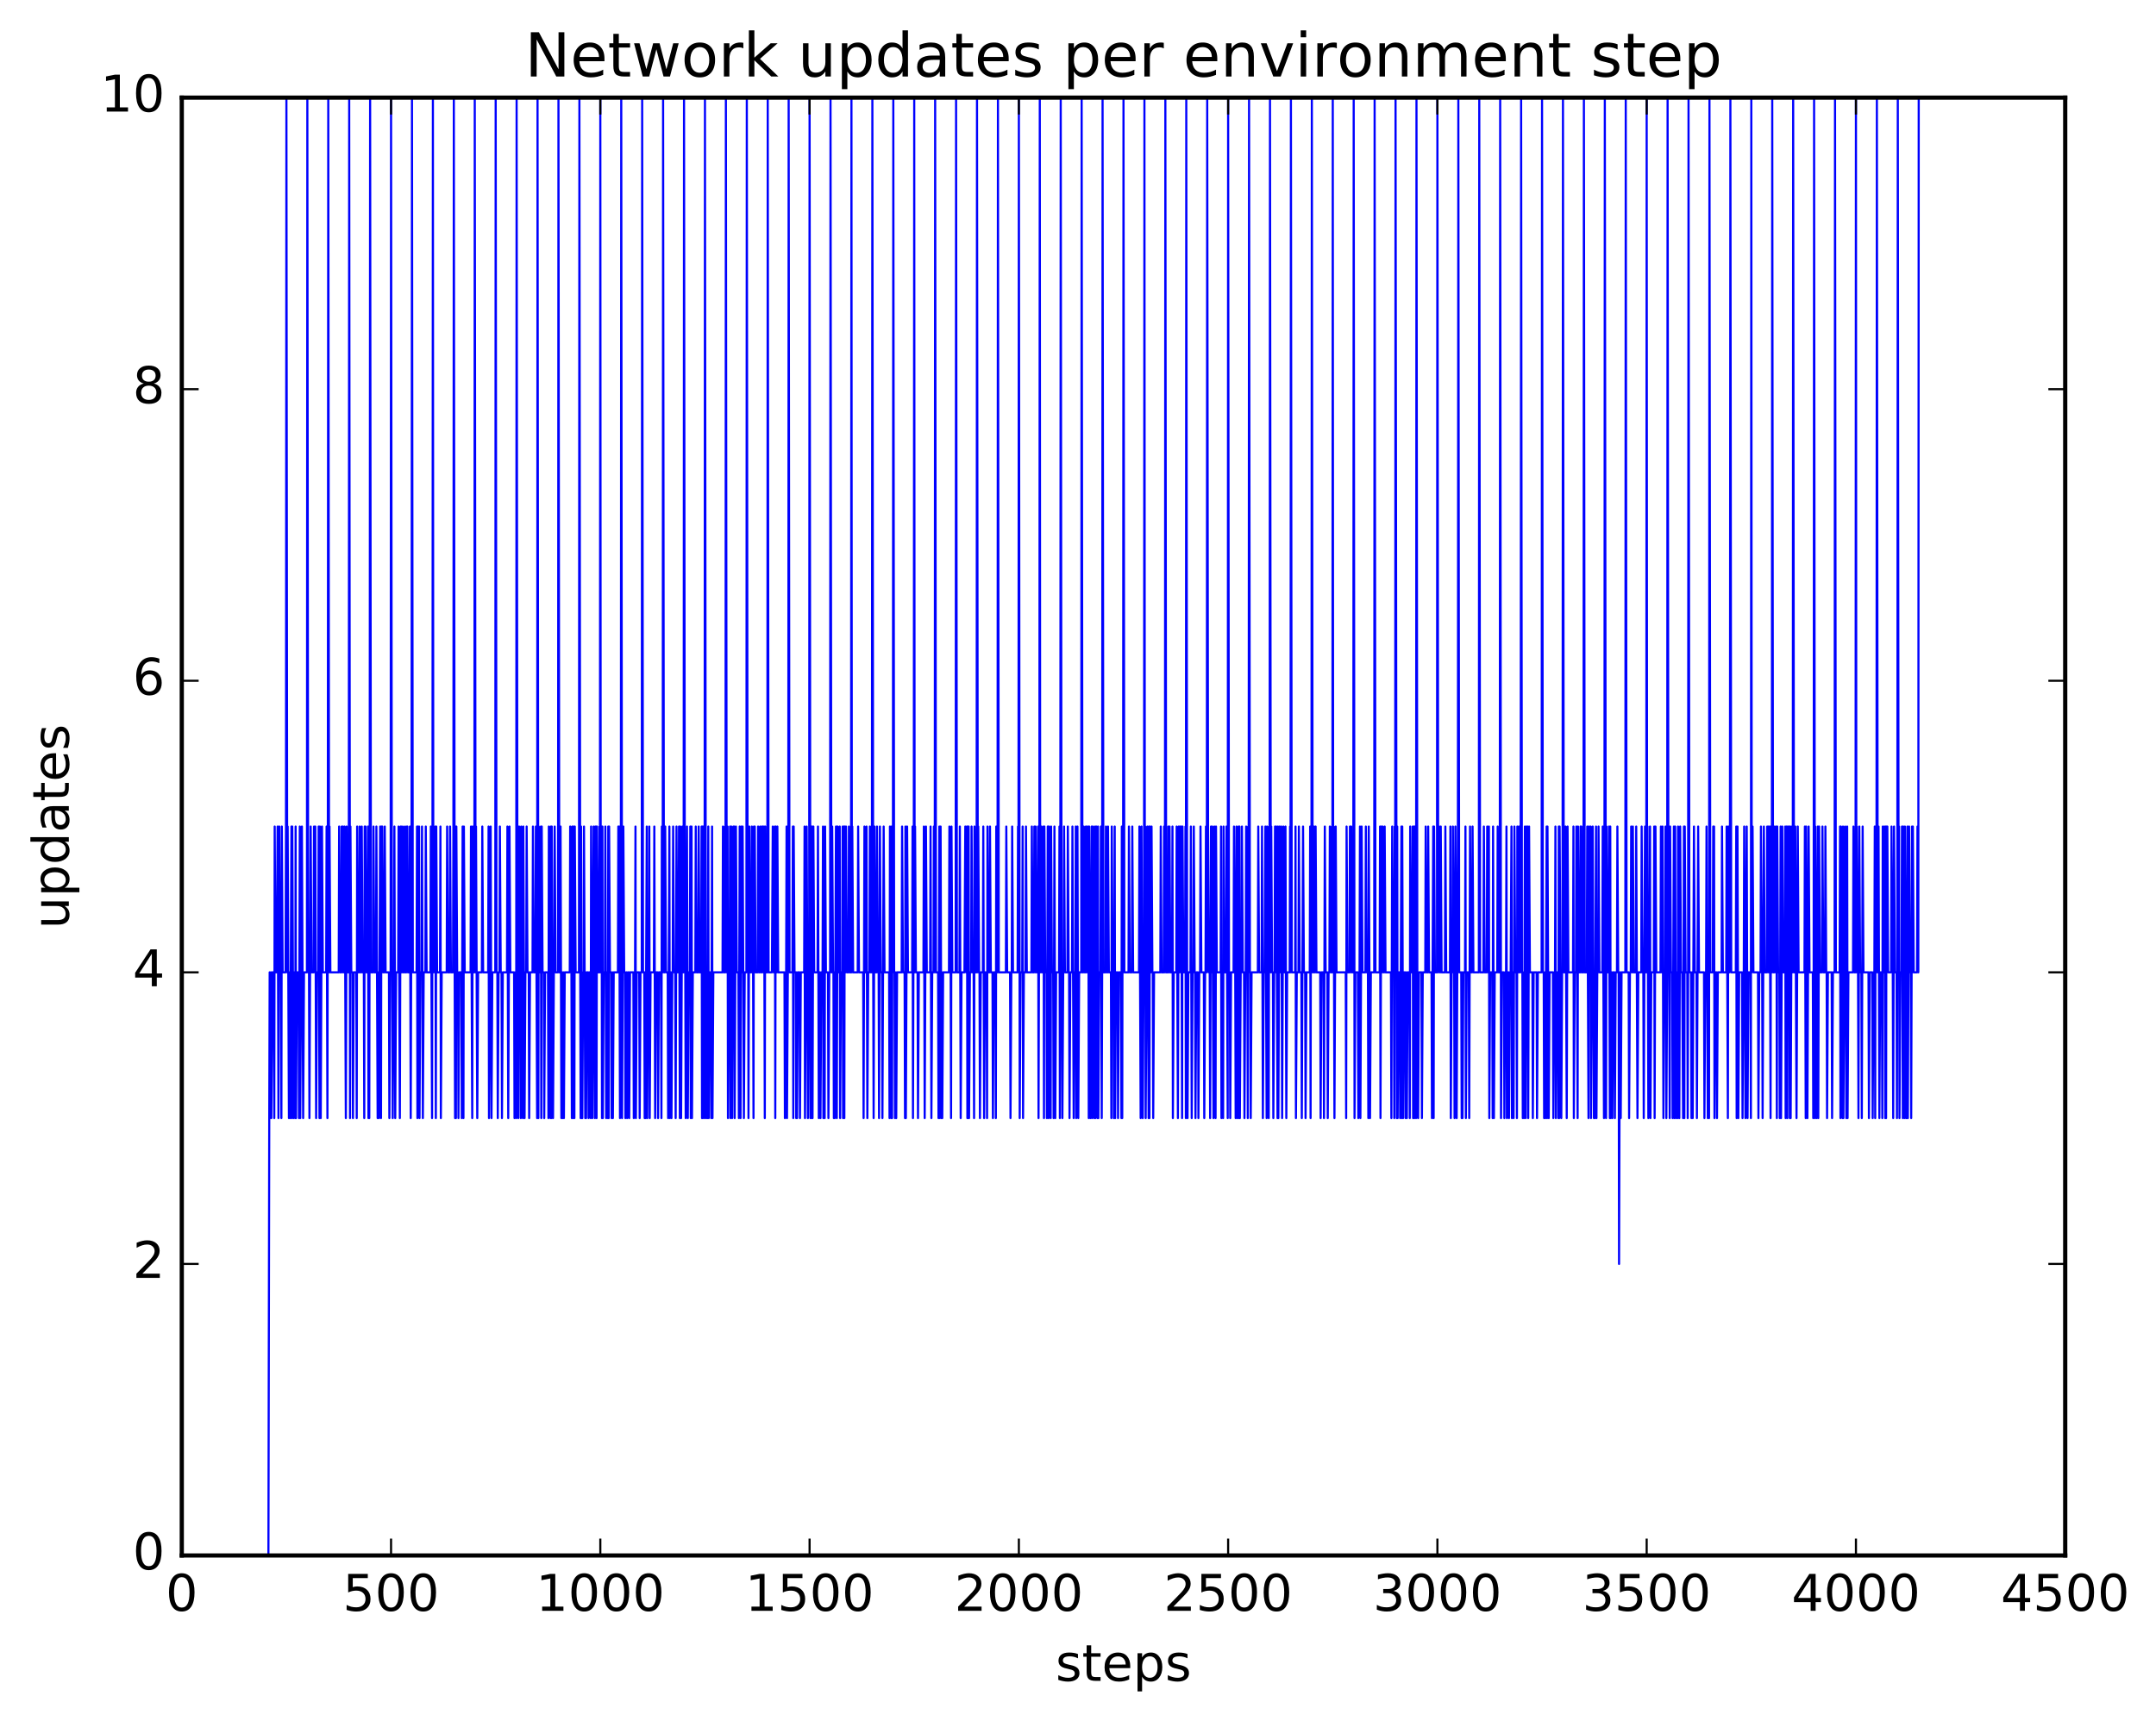 <?xml version="1.0" encoding="utf-8" standalone="no"?>
<!DOCTYPE svg PUBLIC "-//W3C//DTD SVG 1.1//EN"
  "http://www.w3.org/Graphics/SVG/1.1/DTD/svg11.dtd">
<!-- Created with matplotlib (http://matplotlib.org/) -->
<svg height="408pt" version="1.1" viewBox="0 0 511 408" width="511pt" xmlns="http://www.w3.org/2000/svg" xmlns:xlink="http://www.w3.org/1999/xlink">
 <defs>
  <style type="text/css">
*{stroke-linecap:butt;stroke-linejoin:round;stroke-miterlimit:100000;}
  </style>
 </defs>
 <g id="figure_1">
  <g id="patch_1">
   <path d="M 0 408.169 
L 511.954 408.169 
L 511.954 0 
L 0 0 
z
" style="fill:#ffffff;"/>
  </g>
  <g id="axes_1">
   <g id="patch_2">
    <path d="M 43.084 368.742 
L 489.484 368.742 
L 489.484 23.142 
L 43.084 23.142 
z
" style="fill:#ffffff;"/>
   </g>
   <g id="line2d_1">
    <path clip-path="url(#p9d92189556)" d="M 43.183 368.742 
L 63.618 368.742 
L 63.817 265.062 
L 63.916 230.502 
L 64.015 265.062 
L 64.213 230.502 
L 64.313 265.062 
L 64.511 230.502 
L 64.809 230.502 
L 65.007 265.062 
L 65.106 195.942 
L 65.305 230.502 
L 65.602 230.502 
L 65.801 195.942 
L 65.999 265.062 
L 66.197 195.942 
L 66.396 230.502 
L 66.594 230.502 
L 66.693 265.062 
L 66.793 195.942 
L 66.991 230.502 
L 67.685 230.502 
L 67.785 195.942 
L 67.884 23.142 
L 68.082 230.502 
L 68.181 195.942 
L 68.479 265.062 
L 68.677 230.502 
L 68.777 265.062 
L 69.074 195.942 
L 69.173 265.062 
L 69.273 195.942 
L 69.57 265.062 
L 69.769 230.502 
L 69.868 230.502 
L 69.967 265.062 
L 70.066 195.942 
L 70.165 265.062 
L 70.364 230.502 
L 70.761 230.502 
L 70.86 265.062 
L 71.058 195.942 
L 71.157 265.062 
L 71.356 230.502 
L 71.455 230.502 
L 71.554 195.942 
L 71.852 265.062 
L 72.05 230.502 
L 72.745 230.502 
L 72.844 23.142 
L 73.042 230.502 
L 73.241 230.502 
L 73.34 265.062 
L 73.637 195.942 
L 73.836 230.502 
L 74.332 230.502 
L 74.431 195.942 
L 74.629 230.502 
L 74.729 195.942 
L 74.927 265.062 
L 75.125 230.502 
L 75.423 230.502 
L 75.522 195.942 
L 75.721 265.062 
L 75.82 195.942 
L 76.018 265.062 
L 76.316 195.942 
L 76.514 230.502 
L 77.308 230.502 
L 77.407 195.942 
L 77.605 265.062 
L 77.705 195.942 
L 77.804 23.142 
L 78.002 230.502 
L 78.101 195.942 
L 78.3 230.502 
L 80.284 230.502 
L 80.383 195.942 
L 80.581 230.502 
L 80.879 230.502 
L 80.978 195.942 
L 81.177 230.502 
L 81.276 195.942 
L 81.474 230.502 
L 81.573 230.502 
L 81.673 195.942 
L 81.97 265.062 
L 82.169 195.942 
L 82.367 230.502 
L 82.665 230.502 
L 82.764 23.142 
L 82.962 265.062 
L 83.061 195.942 
L 83.26 230.502 
L 83.557 230.502 
L 83.657 265.062 
L 83.855 230.502 
L 84.45 230.502 
L 84.549 265.062 
L 84.649 195.942 
L 84.847 230.502 
L 85.145 230.502 
L 85.244 195.942 
L 85.442 230.502 
L 85.641 230.502 
L 85.74 195.942 
L 85.938 230.502 
L 86.236 230.502 
L 86.335 265.062 
L 86.434 195.942 
L 86.533 230.502 
L 86.633 195.942 
L 86.831 230.502 
L 87.129 230.502 
L 87.228 195.942 
L 87.327 265.062 
L 87.426 195.942 
L 87.525 265.062 
L 87.625 195.942 
L 87.724 23.142 
L 87.922 230.502 
L 88.418 230.502 
L 88.517 195.942 
L 88.716 230.502 
L 89.113 230.502 
L 89.212 195.942 
L 89.509 265.062 
L 89.708 230.502 
L 89.807 265.062 
L 90.105 195.942 
L 90.303 265.062 
L 90.402 195.942 
L 90.501 230.502 
L 90.601 195.942 
L 90.799 230.502 
L 91.097 230.502 
L 91.196 195.942 
L 91.394 230.502 
L 92.188 230.502 
L 92.287 265.062 
L 92.485 230.502 
L 92.585 230.502 
L 92.684 23.142 
L 92.882 230.502 
L 92.981 230.502 
L 93.081 265.062 
L 93.279 230.502 
L 93.378 230.502 
L 93.477 195.942 
L 93.676 265.062 
L 93.874 230.502 
L 94.37 230.502 
L 94.469 195.942 
L 94.767 265.062 
L 94.965 195.942 
L 95.164 230.502 
L 95.263 195.942 
L 95.461 230.502 
L 95.66 230.502 
L 95.759 195.942 
L 95.957 230.502 
L 96.156 230.502 
L 96.255 195.942 
L 96.453 230.502 
L 96.553 195.942 
L 96.751 230.502 
L 97.049 230.502 
L 97.148 195.942 
L 97.346 265.062 
L 97.545 195.942 
L 97.644 23.142 
L 97.842 230.502 
L 98.735 230.502 
L 98.834 195.942 
L 98.933 265.062 
L 99.033 195.942 
L 99.231 230.502 
L 99.33 195.942 
L 99.429 265.062 
L 99.628 230.502 
L 99.925 230.502 
L 100.025 195.942 
L 100.223 265.062 
L 100.421 230.502 
L 100.818 230.502 
L 100.917 195.942 
L 101.116 230.502 
L 102.009 230.502 
L 102.108 195.942 
L 102.405 265.062 
L 102.505 195.942 
L 102.604 23.142 
L 102.703 230.502 
L 102.802 195.942 
L 103.001 230.502 
L 103.1 230.502 
L 103.199 195.942 
L 103.298 265.062 
L 103.397 195.942 
L 103.596 230.502 
L 104.29 230.502 
L 104.389 195.942 
L 104.489 265.062 
L 104.687 230.502 
L 105.877 230.502 
L 105.977 195.942 
L 106.175 230.502 
L 106.572 230.502 
L 106.671 195.942 
L 106.869 230.502 
L 107.365 230.502 
L 107.465 195.942 
L 107.564 23.142 
L 107.762 230.502 
L 107.861 265.062 
L 107.961 195.942 
L 108.06 265.062 
L 108.159 195.942 
L 108.357 230.502 
L 108.556 230.502 
L 108.655 265.062 
L 108.853 230.502 
L 109.349 230.502 
L 109.449 265.062 
L 109.647 195.942 
L 109.845 265.062 
L 109.945 195.942 
L 110.143 230.502 
L 111.532 230.502 
L 111.631 195.942 
L 111.929 265.062 
L 112.028 195.942 
L 112.226 230.502 
L 112.425 230.502 
L 112.524 23.142 
L 112.722 230.502 
L 112.821 195.942 
L 113.119 265.062 
L 113.317 230.502 
L 114.21 230.502 
L 114.309 195.942 
L 114.508 230.502 
L 115.698 230.502 
L 115.797 195.942 
L 115.897 265.062 
L 116.095 230.502 
L 116.194 230.502 
L 116.293 195.942 
L 116.492 265.062 
L 116.69 230.502 
L 117.385 230.502 
L 117.484 23.142 
L 117.682 230.502 
L 117.881 230.502 
L 117.98 265.062 
L 118.178 230.502 
L 118.377 230.502 
L 118.476 195.942 
L 118.674 230.502 
L 118.873 230.502 
L 118.972 265.062 
L 119.17 230.502 
L 120.162 230.502 
L 120.261 195.942 
L 120.46 265.062 
L 120.757 195.942 
L 120.956 230.502 
L 121.849 230.502 
L 121.948 265.062 
L 122.146 230.502 
L 122.245 230.502 
L 122.345 265.062 
L 122.444 23.142 
L 122.642 230.502 
L 122.741 195.942 
L 122.841 265.062 
L 123.039 195.942 
L 123.237 230.502 
L 123.337 230.502 
L 123.436 265.062 
L 123.535 195.942 
L 123.733 230.502 
L 123.833 230.502 
L 123.932 265.062 
L 124.031 195.942 
L 124.329 265.062 
L 124.527 230.502 
L 124.725 230.502 
L 124.825 195.942 
L 125.023 230.502 
L 125.321 230.502 
L 125.42 265.062 
L 125.618 230.502 
L 126.213 230.502 
L 126.313 195.942 
L 126.511 230.502 
L 126.908 230.502 
L 127.007 195.942 
L 127.305 265.062 
L 127.404 23.142 
L 127.602 265.062 
L 127.701 195.942 
L 127.9 230.502 
L 128.098 230.502 
L 128.197 195.942 
L 128.297 265.062 
L 128.396 195.942 
L 128.594 230.502 
L 128.892 230.502 
L 128.991 265.062 
L 129.189 230.502 
L 129.884 230.502 
L 129.983 265.062 
L 130.082 195.942 
L 130.281 230.502 
L 130.38 230.502 
L 130.479 265.062 
L 130.578 195.942 
L 130.677 265.062 
L 130.777 195.942 
L 131.074 265.062 
L 131.273 230.502 
L 131.372 230.502 
L 131.471 195.942 
L 131.669 230.502 
L 132.265 230.502 
L 132.364 23.142 
L 132.562 230.502 
L 132.761 230.502 
L 132.86 195.942 
L 133.058 265.062 
L 133.257 230.502 
L 133.356 265.062 
L 133.554 230.502 
L 133.653 265.062 
L 133.852 230.502 
L 135.042 230.502 
L 135.141 195.942 
L 135.34 230.502 
L 135.439 230.502 
L 135.538 265.062 
L 135.637 195.942 
L 135.836 265.062 
L 135.935 195.942 
L 136.133 265.062 
L 136.233 195.942 
L 136.431 230.502 
L 137.225 230.502 
L 137.324 23.142 
L 137.522 230.502 
L 137.621 265.062 
L 137.721 195.942 
L 137.82 265.062 
L 137.919 230.502 
L 138.018 265.062 
L 138.217 230.502 
L 138.316 230.502 
L 138.415 195.942 
L 138.713 265.062 
L 138.812 230.502 
L 138.911 265.062 
L 139.109 230.502 
L 139.407 230.502 
L 139.506 265.062 
L 139.705 230.502 
L 139.903 230.502 
L 140.002 265.062 
L 140.101 195.942 
L 140.399 265.062 
L 140.697 195.942 
L 140.994 265.062 
L 141.093 195.942 
L 141.193 230.502 
L 141.292 195.942 
L 141.391 265.062 
L 141.49 195.942 
L 141.689 230.502 
L 141.986 230.502 
L 142.085 195.942 
L 142.185 230.502 
L 142.284 23.142 
L 142.383 230.502 
L 142.581 195.942 
L 142.681 265.062 
L 142.78 195.942 
L 142.879 265.062 
L 143.077 230.502 
L 143.375 230.502 
L 143.474 195.942 
L 143.673 265.062 
L 143.871 230.502 
L 143.97 230.502 
L 144.069 265.062 
L 144.169 195.942 
L 144.268 265.062 
L 144.367 195.942 
L 144.565 230.502 
L 144.863 230.502 
L 144.962 265.062 
L 145.161 230.502 
L 145.26 265.062 
L 145.458 230.502 
L 146.45 230.502 
L 146.549 195.942 
L 146.649 230.502 
L 146.748 195.942 
L 146.946 265.062 
L 147.145 230.502 
L 147.244 23.142 
L 147.442 265.062 
L 147.74 195.942 
L 147.938 230.502 
L 148.137 230.502 
L 148.236 265.062 
L 148.434 230.502 
L 148.533 230.502 
L 148.633 265.062 
L 148.831 230.502 
L 149.029 230.502 
L 149.129 265.062 
L 149.327 230.502 
L 150.121 230.502 
L 150.22 265.062 
L 150.418 230.502 
L 150.517 230.502 
L 150.617 195.942 
L 150.716 265.062 
L 150.914 230.502 
L 151.509 230.502 
L 151.609 265.062 
L 151.807 230.502 
L 152.105 230.502 
L 152.204 23.142 
L 152.402 230.502 
L 152.7 230.502 
L 152.799 265.062 
L 152.898 230.502 
L 152.997 265.062 
L 153.295 195.942 
L 153.394 265.062 
L 153.593 230.502 
L 153.791 230.502 
L 153.89 195.942 
L 153.989 265.062 
L 154.188 230.502 
L 154.981 230.502 
L 155.081 195.942 
L 155.279 265.062 
L 155.477 230.502 
L 155.874 230.502 
L 155.973 265.062 
L 156.172 230.502 
L 156.668 230.502 
L 156.767 265.062 
L 156.866 195.942 
L 157.065 230.502 
L 157.164 23.142 
L 157.362 230.502 
L 157.561 230.502 
L 157.66 195.942 
L 157.858 230.502 
L 158.255 230.502 
L 158.354 265.062 
L 158.652 195.942 
L 158.751 265.062 
L 158.949 230.502 
L 159.049 230.502 
L 159.148 265.062 
L 159.346 230.502 
L 159.445 230.502 
L 159.545 195.942 
L 159.743 230.502 
L 160.041 230.502 
L 160.14 265.062 
L 160.338 195.942 
L 160.537 230.502 
L 160.834 230.502 
L 160.933 195.942 
L 161.132 265.062 
L 161.231 195.942 
L 161.429 265.062 
L 161.727 195.942 
L 161.925 230.502 
L 162.025 230.502 
L 162.124 23.142 
L 162.322 230.502 
L 162.421 230.502 
L 162.521 265.062 
L 162.818 195.942 
L 163.017 265.062 
L 163.215 230.502 
L 163.513 230.502 
L 163.612 195.942 
L 163.711 265.062 
L 163.909 195.942 
L 164.009 265.062 
L 164.207 230.502 
L 164.802 230.502 
L 164.901 195.942 
L 165.1 230.502 
L 165.497 230.502 
L 165.596 195.942 
L 165.794 230.502 
L 166.191 230.502 
L 166.29 195.942 
L 166.389 265.062 
L 166.489 195.942 
L 166.588 265.062 
L 166.687 195.942 
L 166.985 265.062 
L 167.084 23.142 
L 167.282 230.502 
L 167.381 265.062 
L 167.58 230.502 
L 167.679 265.062 
L 167.877 195.942 
L 167.977 265.062 
L 168.175 230.502 
L 168.473 230.502 
L 168.572 265.062 
L 168.77 195.942 
L 168.869 265.062 
L 169.068 230.502 
L 171.25 230.502 
L 171.349 195.942 
L 171.548 230.502 
L 171.746 230.502 
L 171.845 195.942 
L 171.945 230.502 
L 172.044 23.142 
L 172.242 230.502 
L 172.341 230.502 
L 172.441 195.942 
L 172.54 265.062 
L 172.738 230.502 
L 172.937 230.502 
L 173.036 195.942 
L 173.135 265.062 
L 173.333 195.942 
L 173.532 265.062 
L 173.829 195.942 
L 173.929 230.502 
L 174.028 195.942 
L 174.127 265.062 
L 174.425 195.942 
L 174.623 230.502 
L 175.02 230.502 
L 175.119 265.062 
L 175.317 195.942 
L 175.516 265.062 
L 175.714 195.942 
L 175.913 230.502 
L 176.012 195.942 
L 176.309 265.062 
L 176.508 230.502 
L 176.905 230.502 
L 177.004 23.142 
L 177.202 230.502 
L 177.301 195.942 
L 177.401 265.062 
L 177.599 195.942 
L 177.797 230.502 
L 178.095 230.502 
L 178.194 195.942 
L 178.393 230.502 
L 178.492 230.502 
L 178.591 265.062 
L 178.69 195.942 
L 178.789 230.502 
L 178.889 195.942 
L 179.087 230.502 
L 179.583 230.502 
L 179.682 195.942 
L 179.881 230.502 
L 180.079 230.502 
L 180.178 195.942 
L 180.377 230.502 
L 180.476 230.502 
L 180.575 195.942 
L 180.674 230.502 
L 180.773 195.942 
L 180.972 230.502 
L 181.071 195.942 
L 181.269 265.062 
L 181.369 195.942 
L 181.567 230.502 
L 181.865 230.502 
L 181.964 23.142 
L 182.162 230.502 
L 182.956 230.502 
L 183.154 195.942 
L 183.353 230.502 
L 183.551 230.502 
L 183.65 195.942 
L 183.749 265.062 
L 183.849 195.942 
L 184.047 230.502 
L 184.146 230.502 
L 184.245 195.942 
L 184.444 230.502 
L 185.932 230.502 
L 186.031 265.062 
L 186.229 230.502 
L 186.329 230.502 
L 186.428 195.942 
L 186.527 265.062 
L 186.725 230.502 
L 186.825 230.502 
L 186.924 23.142 
L 187.122 230.502 
L 187.817 230.502 
L 187.916 195.942 
L 188.015 265.062 
L 188.114 195.942 
L 188.313 230.502 
L 188.61 230.502 
L 188.709 265.062 
L 188.809 230.502 
L 188.908 265.062 
L 189.106 230.502 
L 189.503 230.502 
L 189.602 265.062 
L 189.801 230.502 
L 190.594 230.502 
L 190.693 195.942 
L 190.793 265.062 
L 190.991 230.502 
L 191.09 230.502 
L 191.189 195.942 
L 191.487 265.062 
L 191.685 230.502 
L 191.785 230.502 
L 191.884 23.142 
L 192.082 265.062 
L 192.281 195.942 
L 192.38 265.062 
L 192.479 195.942 
L 192.578 265.062 
L 192.777 195.942 
L 192.975 230.502 
L 193.769 230.502 
L 193.868 195.942 
L 194.066 265.062 
L 194.265 230.502 
L 194.364 230.502 
L 194.463 265.062 
L 194.661 230.502 
L 194.959 230.502 
L 195.058 195.942 
L 195.157 265.062 
L 195.356 230.502 
L 195.455 265.062 
L 195.554 195.942 
L 195.753 230.502 
L 196.249 230.502 
L 196.348 265.062 
L 196.546 230.502 
L 196.745 230.502 
L 196.844 23.142 
L 197.042 230.502 
L 197.141 230.502 
L 197.241 195.942 
L 197.439 230.502 
L 197.538 230.502 
L 197.637 265.062 
L 197.737 230.502 
L 197.836 265.062 
L 198.133 195.942 
L 198.233 195.942 
L 198.332 265.062 
L 198.53 195.942 
L 198.729 230.502 
L 198.927 230.502 
L 199.026 195.942 
L 199.125 265.062 
L 199.324 230.502 
L 199.621 230.502 
L 199.721 195.942 
L 199.82 265.062 
L 200.018 195.942 
L 200.117 265.062 
L 200.217 195.942 
L 200.415 230.502 
L 200.514 195.942 
L 200.713 230.502 
L 201.109 230.502 
L 201.209 195.942 
L 201.407 230.502 
L 201.705 230.502 
L 201.804 23.142 
L 201.903 230.502 
L 202.002 195.942 
L 202.201 230.502 
L 203.292 230.502 
L 203.391 195.942 
L 203.589 230.502 
L 204.581 230.502 
L 204.681 265.062 
L 204.879 195.942 
L 205.077 230.502 
L 205.276 230.502 
L 205.375 195.942 
L 205.573 265.062 
L 205.772 230.502 
L 206.069 230.502 
L 206.169 195.942 
L 206.367 230.502 
L 206.565 230.502 
L 206.665 195.942 
L 206.764 23.142 
L 206.962 230.502 
L 207.061 265.062 
L 207.26 195.942 
L 207.458 230.502 
L 207.756 230.502 
L 207.855 195.942 
L 208.053 230.502 
L 208.252 230.502 
L 208.351 265.062 
L 208.549 195.942 
L 208.748 230.502 
L 209.045 230.502 
L 209.145 265.062 
L 209.442 195.942 
L 209.641 230.502 
L 210.732 230.502 
L 210.831 265.062 
L 210.93 195.942 
L 211.228 265.062 
L 211.327 195.942 
L 211.426 265.062 
L 211.525 195.942 
L 211.625 230.502 
L 211.724 23.142 
L 211.922 230.502 
L 212.021 230.502 
L 212.121 265.062 
L 212.319 230.502 
L 212.418 265.062 
L 212.617 230.502 
L 213.708 230.502 
L 213.807 195.942 
L 214.005 230.502 
L 214.402 230.502 
L 214.501 265.062 
L 214.601 195.942 
L 214.7 265.062 
L 214.997 195.942 
L 215.196 230.502 
L 216.188 230.502 
L 216.287 195.942 
L 216.386 265.062 
L 216.585 195.942 
L 216.684 23.142 
L 216.783 230.502 
L 216.882 195.942 
L 217.081 230.502 
L 217.477 230.502 
L 217.577 265.062 
L 217.775 230.502 
L 218.866 230.502 
L 218.965 195.942 
L 219.164 265.062 
L 219.461 195.942 
L 219.66 230.502 
L 220.453 230.502 
L 220.553 195.942 
L 220.751 265.062 
L 220.949 230.502 
L 221.247 230.502 
L 221.346 195.942 
L 221.545 230.502 
L 221.644 23.142 
L 221.842 230.502 
L 222.338 230.502 
L 222.437 265.062 
L 222.636 195.942 
L 222.735 265.062 
L 222.933 195.942 
L 223.132 265.062 
L 223.231 230.502 
L 223.33 265.062 
L 223.529 230.502 
L 224.917 230.502 
L 225.017 195.942 
L 225.215 230.502 
L 225.314 230.502 
L 225.413 265.062 
L 225.513 195.942 
L 225.711 230.502 
L 226.505 230.502 
L 226.604 23.142 
L 226.802 230.502 
L 227.397 230.502 
L 227.497 195.942 
L 227.695 265.062 
L 227.893 230.502 
L 228.588 230.502 
L 228.786 195.942 
L 228.985 230.502 
L 229.084 230.502 
L 229.183 195.942 
L 229.282 265.062 
L 229.381 195.942 
L 229.481 265.062 
L 229.58 195.942 
L 229.679 265.062 
L 229.877 230.502 
L 230.175 230.502 
L 230.274 195.942 
L 230.473 230.502 
L 230.77 230.502 
L 230.869 265.062 
L 230.969 195.942 
L 231.167 230.502 
L 231.465 230.502 
L 231.564 23.142 
L 231.762 230.502 
L 231.861 195.942 
L 232.06 230.502 
L 232.159 230.502 
L 232.258 265.062 
L 232.457 230.502 
L 232.953 230.502 
L 233.052 195.942 
L 233.25 265.062 
L 233.449 230.502 
L 233.845 230.502 
L 233.945 265.062 
L 234.044 195.942 
L 234.242 230.502 
L 234.54 230.502 
L 234.639 195.942 
L 234.837 230.502 
L 235.234 230.502 
L 235.333 265.062 
L 235.532 230.502 
L 235.929 230.502 
L 236.028 265.062 
L 236.127 195.942 
L 236.325 230.502 
L 236.425 230.502 
L 236.524 23.142 
L 236.722 230.502 
L 238.409 230.502 
L 238.508 195.942 
L 238.706 230.502 
L 239.401 230.502 
L 239.5 265.062 
L 239.698 230.502 
L 239.797 230.502 
L 239.897 195.942 
L 240.095 230.502 
L 241.186 230.502 
L 241.285 195.942 
L 241.385 230.502 
L 241.484 23.142 
L 241.682 265.062 
L 241.881 230.502 
L 242.277 230.502 
L 242.377 195.942 
L 242.476 265.062 
L 242.674 230.502 
L 243.071 230.502 
L 243.17 195.942 
L 243.369 230.502 
L 244.46 230.502 
L 244.559 195.942 
L 244.757 230.502 
L 245.055 230.502 
L 245.154 195.942 
L 245.353 230.502 
L 245.452 195.942 
L 245.65 230.502 
L 245.948 230.502 
L 246.047 195.942 
L 246.146 265.062 
L 246.345 195.942 
L 246.444 23.142 
L 246.543 230.502 
L 246.642 195.942 
L 246.741 230.502 
L 246.841 195.942 
L 247.039 230.502 
L 247.237 230.502 
L 247.337 195.942 
L 247.436 265.062 
L 247.535 195.942 
L 247.733 230.502 
L 248.031 230.502 
L 248.13 265.062 
L 248.329 195.942 
L 248.428 195.942 
L 248.527 265.062 
L 248.626 195.942 
L 248.825 230.502 
L 248.924 230.502 
L 249.023 265.062 
L 249.122 195.942 
L 249.321 230.502 
L 249.618 230.502 
L 249.717 265.062 
L 249.916 195.942 
L 250.114 265.062 
L 250.313 230.502 
L 251.007 230.502 
L 251.106 195.942 
L 251.205 265.062 
L 251.305 230.502 
L 251.404 23.142 
L 251.602 230.502 
L 251.701 230.502 
L 251.801 265.062 
L 251.999 230.502 
L 252.098 230.502 
L 252.197 195.942 
L 252.396 230.502 
L 252.991 230.502 
L 253.09 195.942 
L 253.289 230.502 
L 253.388 230.502 
L 253.487 265.062 
L 253.685 230.502 
L 254.082 230.502 
L 254.181 195.942 
L 254.479 265.062 
L 254.677 230.502 
L 254.876 230.502 
L 254.975 195.942 
L 255.074 265.062 
L 255.372 195.942 
L 255.57 265.062 
L 255.769 230.502 
L 256.265 230.502 
L 256.364 23.142 
L 256.562 230.502 
L 256.761 230.502 
L 256.86 195.942 
L 257.058 230.502 
L 257.257 230.502 
L 257.356 195.942 
L 257.455 230.502 
L 257.554 195.942 
L 257.753 230.502 
L 257.852 230.502 
L 257.951 195.942 
L 258.05 265.062 
L 258.149 195.942 
L 258.447 265.062 
L 258.745 195.942 
L 258.844 265.062 
L 259.042 195.942 
L 259.34 265.062 
L 259.538 195.942 
L 259.637 265.062 
L 259.836 195.942 
L 260.133 265.062 
L 260.233 195.942 
L 260.332 265.062 
L 260.53 230.502 
L 260.828 230.502 
L 260.927 195.942 
L 261.125 265.062 
L 261.225 230.502 
L 261.324 23.142 
L 261.522 230.502 
L 262.018 230.502 
L 262.117 195.942 
L 262.316 230.502 
L 262.514 230.502 
L 262.613 195.942 
L 262.812 230.502 
L 263.308 230.502 
L 263.407 265.062 
L 263.506 195.942 
L 263.705 230.502 
L 263.903 230.502 
L 264.002 265.062 
L 264.201 195.942 
L 264.3 265.062 
L 264.498 230.502 
L 264.895 230.502 
L 264.994 265.062 
L 265.193 230.502 
L 265.689 230.502 
L 265.788 265.062 
L 265.887 195.942 
L 265.986 265.062 
L 266.085 195.942 
L 266.185 230.502 
L 266.284 23.142 
L 266.482 230.502 
L 267.474 230.502 
L 267.573 195.942 
L 267.772 230.502 
L 268.268 230.502 
L 268.367 195.942 
L 268.565 230.502 
L 269.954 230.502 
L 270.053 195.942 
L 270.351 265.062 
L 270.549 195.942 
L 270.847 265.062 
L 271.045 230.502 
L 271.145 230.502 
L 271.244 23.142 
L 271.343 230.502 
L 271.442 195.942 
L 271.541 265.062 
L 271.74 230.502 
L 271.839 230.502 
L 271.938 195.942 
L 272.236 265.062 
L 272.335 195.942 
L 272.434 265.062 
L 272.533 195.942 
L 272.732 230.502 
L 272.831 230.502 
L 272.93 195.942 
L 273.129 230.502 
L 273.228 230.502 
L 273.327 265.062 
L 273.525 230.502 
L 275.013 230.502 
L 275.113 195.942 
L 275.311 230.502 
L 275.807 230.502 
L 275.906 195.942 
L 276.105 230.502 
L 276.204 23.142 
L 276.402 230.502 
L 276.799 230.502 
L 276.898 195.942 
L 277.097 230.502 
L 277.196 195.942 
L 277.394 230.502 
L 277.791 230.502 
L 277.89 195.942 
L 277.989 265.062 
L 278.188 230.502 
L 278.783 230.502 
L 278.882 195.942 
L 279.18 265.062 
L 279.378 195.942 
L 279.577 230.502 
L 279.676 195.942 
L 279.874 230.502 
L 279.973 195.942 
L 280.172 265.062 
L 280.271 195.942 
L 280.469 230.502 
L 280.866 230.502 
L 280.965 195.942 
L 281.065 265.062 
L 281.164 23.142 
L 281.362 230.502 
L 281.461 265.062 
L 281.66 230.502 
L 282.156 230.502 
L 282.255 195.942 
L 282.453 265.062 
L 282.652 230.502 
L 282.85 230.502 
L 282.949 195.942 
L 283.148 230.502 
L 283.247 230.502 
L 283.346 265.062 
L 283.545 230.502 
L 283.941 230.502 
L 284.041 265.062 
L 284.239 230.502 
L 284.437 230.502 
L 284.537 195.942 
L 284.735 230.502 
L 285.33 230.502 
L 285.429 265.062 
L 285.628 230.502 
L 285.727 230.502 
L 285.826 195.942 
L 286.025 230.502 
L 286.124 23.142 
L 286.322 195.942 
L 286.521 230.502 
L 286.719 230.502 
L 286.818 265.062 
L 287.017 195.942 
L 287.215 230.502 
L 287.314 195.942 
L 287.612 265.062 
L 287.81 195.942 
L 288.108 265.062 
L 288.207 195.942 
L 288.405 230.502 
L 289.298 230.502 
L 289.397 195.942 
L 289.497 265.062 
L 289.695 230.502 
L 289.794 230.502 
L 289.893 265.062 
L 289.993 195.942 
L 290.191 230.502 
L 290.588 230.502 
L 290.687 195.942 
L 290.985 265.062 
L 291.084 23.142 
L 291.282 230.502 
L 291.481 230.502 
L 291.58 265.062 
L 291.778 230.502 
L 292.373 230.502 
L 292.473 195.942 
L 292.671 230.502 
L 292.77 230.502 
L 292.869 265.062 
L 293.068 195.942 
L 293.266 265.062 
L 293.564 195.942 
L 293.663 265.062 
L 293.762 195.942 
L 293.861 265.062 
L 294.06 230.502 
L 294.258 230.502 
L 294.357 195.942 
L 294.556 230.502 
L 294.853 230.502 
L 294.953 265.062 
L 295.151 230.502 
L 295.25 230.502 
L 295.349 195.942 
L 295.548 230.502 
L 295.647 230.502 
L 295.746 265.062 
L 295.845 195.942 
L 295.945 230.502 
L 296.044 23.142 
L 296.242 230.502 
L 296.341 230.502 
L 296.441 265.062 
L 296.639 230.502 
L 298.127 230.502 
L 298.226 195.942 
L 298.425 230.502 
L 299.02 230.502 
L 299.119 195.942 
L 299.317 265.062 
L 299.516 230.502 
L 299.714 230.502 
L 299.913 195.942 
L 300.21 265.062 
L 300.309 195.942 
L 300.508 230.502 
L 300.607 230.502 
L 300.706 265.062 
L 300.805 195.942 
L 300.905 230.502 
L 301.004 23.142 
L 301.202 230.502 
L 301.301 195.942 
L 301.5 230.502 
L 301.698 230.502 
L 301.797 265.062 
L 301.996 230.502 
L 302.095 230.502 
L 302.194 195.942 
L 302.393 230.502 
L 302.492 195.942 
L 302.789 265.062 
L 302.889 195.942 
L 302.988 265.062 
L 303.285 195.942 
L 303.484 230.502 
L 303.583 230.502 
L 303.682 195.942 
L 303.881 265.062 
L 304.178 195.942 
L 304.377 230.502 
L 304.575 230.502 
L 304.674 195.942 
L 304.873 265.062 
L 305.071 230.502 
L 305.666 230.502 
L 305.765 195.942 
L 305.865 230.502 
L 305.964 23.142 
L 306.162 230.502 
L 306.956 230.502 
L 307.055 195.942 
L 307.154 265.062 
L 307.353 230.502 
L 307.749 230.502 
L 307.849 195.942 
L 308.047 230.502 
L 308.444 230.502 
L 308.543 265.062 
L 308.841 195.942 
L 309.039 230.502 
L 309.337 230.502 
L 309.436 265.062 
L 309.634 230.502 
L 310.428 230.502 
L 310.527 195.942 
L 310.626 265.062 
L 310.725 195.942 
L 310.825 230.502 
L 310.924 23.142 
L 311.122 230.502 
L 311.321 230.502 
L 311.42 195.942 
L 311.618 230.502 
L 311.717 230.502 
L 311.817 195.942 
L 312.015 230.502 
L 312.908 230.502 
L 313.007 265.062 
L 313.205 230.502 
L 313.701 230.502 
L 313.801 265.062 
L 313.999 195.942 
L 314.197 230.502 
L 314.594 230.502 
L 314.693 265.062 
L 314.892 230.502 
L 315.09 230.502 
L 315.189 195.942 
L 315.388 230.502 
L 315.586 230.502 
L 315.685 195.942 
L 315.785 230.502 
L 315.884 23.142 
L 315.983 230.502 
L 316.082 195.942 
L 316.281 265.062 
L 316.578 195.942 
L 316.777 230.502 
L 318.959 230.502 
L 319.058 265.062 
L 319.157 195.942 
L 319.356 230.502 
L 319.852 230.502 
L 319.951 195.942 
L 320.149 230.502 
L 320.249 195.942 
L 320.447 230.502 
L 320.745 230.502 
L 320.844 23.142 
L 321.042 265.062 
L 321.241 230.502 
L 321.836 230.502 
L 321.935 265.062 
L 322.133 230.502 
L 322.233 230.502 
L 322.332 195.942 
L 322.431 265.062 
L 322.729 195.942 
L 322.927 230.502 
L 323.621 230.502 
L 323.721 195.942 
L 323.919 230.502 
L 324.217 230.502 
L 324.316 265.062 
L 324.415 195.942 
L 324.713 265.062 
L 324.911 230.502 
L 325.705 230.502 
L 325.804 23.142 
L 326.002 230.502 
L 326.994 230.502 
L 327.093 195.942 
L 327.193 265.062 
L 327.391 195.942 
L 327.589 230.502 
L 327.689 195.942 
L 327.887 230.502 
L 328.085 230.502 
L 328.185 195.942 
L 328.383 230.502 
L 329.673 230.502 
L 329.772 265.062 
L 329.97 195.942 
L 330.169 230.502 
L 330.367 230.502 
L 330.466 265.062 
L 330.565 195.942 
L 330.665 230.502 
L 330.764 23.142 
L 330.962 195.942 
L 331.061 265.062 
L 331.161 195.942 
L 331.26 265.062 
L 331.458 230.502 
L 331.756 230.502 
L 331.855 265.062 
L 332.153 195.942 
L 332.252 265.062 
L 332.351 195.942 
L 332.549 265.062 
L 332.748 230.502 
L 333.045 230.502 
L 333.145 265.062 
L 333.343 230.502 
L 333.442 265.062 
L 333.641 230.502 
L 334.037 230.502 
L 334.137 265.062 
L 334.236 195.942 
L 334.434 230.502 
L 334.732 230.502 
L 334.831 195.942 
L 334.93 265.062 
L 335.129 195.942 
L 335.228 265.062 
L 335.327 195.942 
L 335.625 265.062 
L 335.724 23.142 
L 335.922 230.502 
L 336.021 230.502 
L 336.121 265.062 
L 336.319 230.502 
L 336.914 230.502 
L 337.013 265.062 
L 337.212 230.502 
L 337.807 230.502 
L 337.906 195.942 
L 338.105 230.502 
L 338.402 230.502 
L 338.501 195.942 
L 338.7 230.502 
L 339.295 230.502 
L 339.394 265.062 
L 339.692 195.942 
L 339.791 265.062 
L 339.89 195.942 
L 340.089 230.502 
L 340.585 230.502 
L 340.684 23.142 
L 340.882 230.502 
L 341.081 195.942 
L 341.279 230.502 
L 341.378 230.502 
L 341.477 195.942 
L 341.676 230.502 
L 342.469 230.502 
L 342.569 195.942 
L 342.767 230.502 
L 343.66 230.502 
L 343.759 195.942 
L 343.858 265.062 
L 344.057 230.502 
L 344.255 230.502 
L 344.354 195.942 
L 344.553 230.502 
L 344.652 230.502 
L 344.751 265.062 
L 344.949 195.942 
L 345.247 265.062 
L 345.545 195.942 
L 345.644 23.142 
L 345.842 230.502 
L 346.338 230.502 
L 346.437 265.062 
L 346.537 230.502 
L 346.636 265.062 
L 346.834 230.502 
L 347.231 230.502 
L 347.33 195.942 
L 347.429 265.062 
L 347.628 230.502 
L 348.124 230.502 
L 348.223 265.062 
L 348.421 195.942 
L 348.62 230.502 
L 348.917 230.502 
L 349.017 195.942 
L 349.215 230.502 
L 350.505 230.502 
L 350.604 23.142 
L 350.802 230.502 
L 351.596 230.502 
L 351.695 195.942 
L 351.893 230.502 
L 352.389 230.502 
L 352.489 195.942 
L 352.687 230.502 
L 352.786 230.502 
L 352.885 195.942 
L 352.985 265.062 
L 353.183 230.502 
L 353.679 230.502 
L 353.778 265.062 
L 353.877 195.942 
L 354.076 265.062 
L 354.274 230.502 
L 354.869 230.502 
L 354.969 195.942 
L 355.167 230.502 
L 355.465 230.502 
L 355.564 23.142 
L 355.762 265.062 
L 355.961 230.502 
L 356.457 230.502 
L 356.556 265.062 
L 356.754 230.502 
L 356.953 230.502 
L 357.052 195.942 
L 357.151 265.062 
L 357.349 230.502 
L 357.548 230.502 
L 357.647 265.062 
L 357.845 230.502 
L 358.044 230.502 
L 358.242 195.942 
L 358.341 265.062 
L 358.54 230.502 
L 358.639 230.502 
L 358.738 265.062 
L 358.937 195.942 
L 359.135 230.502 
L 359.433 230.502 
L 359.532 265.062 
L 359.631 195.942 
L 359.829 230.502 
L 359.929 230.502 
L 360.028 195.942 
L 360.226 230.502 
L 360.325 230.502 
L 360.425 195.942 
L 360.524 23.142 
L 360.722 230.502 
L 360.821 230.502 
L 360.921 265.062 
L 361.119 230.502 
L 361.218 265.062 
L 361.417 195.942 
L 361.615 265.062 
L 361.813 195.942 
L 361.913 230.502 
L 362.012 195.942 
L 362.21 265.062 
L 362.409 195.942 
L 362.607 230.502 
L 363.202 230.502 
L 363.301 265.062 
L 363.5 230.502 
L 364.194 230.502 
L 364.293 265.062 
L 364.492 230.502 
L 365.385 230.502 
L 365.484 23.142 
L 365.682 230.502 
L 365.881 230.502 
L 365.98 265.062 
L 366.178 230.502 
L 366.277 265.062 
L 366.575 195.942 
L 366.674 265.062 
L 366.773 195.942 
L 367.071 265.062 
L 367.269 230.502 
L 368.063 230.502 
L 368.162 265.062 
L 368.361 230.502 
L 368.559 230.502 
L 368.658 195.942 
L 368.757 265.062 
L 368.956 230.502 
L 369.253 230.502 
L 369.353 265.062 
L 369.452 195.942 
L 369.551 265.062 
L 369.65 195.942 
L 369.849 230.502 
L 369.948 230.502 
L 370.047 265.062 
L 370.245 230.502 
L 370.345 230.502 
L 370.444 23.142 
L 370.642 230.502 
L 370.94 230.502 
L 371.039 195.942 
L 371.337 265.062 
L 371.535 195.942 
L 371.733 230.502 
L 372.825 230.502 
L 372.924 195.942 
L 373.023 265.062 
L 373.221 230.502 
L 373.519 230.502 
L 373.618 195.942 
L 373.916 265.062 
L 374.015 195.942 
L 374.213 230.502 
L 374.511 230.502 
L 374.61 195.942 
L 374.709 230.502 
L 374.809 195.942 
L 375.007 230.502 
L 375.305 230.502 
L 375.404 23.142 
L 375.602 230.502 
L 376.098 230.502 
L 376.197 195.942 
L 376.495 265.062 
L 376.594 195.942 
L 376.793 230.502 
L 376.892 230.502 
L 376.991 195.942 
L 377.09 265.062 
L 377.289 230.502 
L 377.388 230.502 
L 377.487 195.942 
L 377.785 265.062 
L 377.884 230.502 
L 377.983 265.062 
L 378.281 195.942 
L 378.38 265.062 
L 378.578 230.502 
L 378.777 230.502 
L 378.876 195.942 
L 379.074 230.502 
L 379.769 230.502 
L 379.868 195.942 
L 380.165 265.062 
L 380.265 230.502 
L 380.364 23.142 
L 380.562 195.942 
L 380.661 265.062 
L 380.761 195.942 
L 380.959 230.502 
L 381.257 230.502 
L 381.356 195.942 
L 381.554 265.062 
L 381.653 195.942 
L 381.753 265.062 
L 381.951 230.502 
L 382.05 230.502 
L 382.149 265.062 
L 382.348 230.502 
L 382.645 230.502 
L 382.745 265.062 
L 382.943 230.502 
L 383.241 230.502 
L 383.34 195.942 
L 383.538 230.502 
L 383.637 230.502 
L 383.737 299.622 
L 383.935 230.502 
L 384.034 230.502 
L 384.133 265.062 
L 384.332 230.502 
L 385.225 230.502 
L 385.324 23.142 
L 385.522 230.502 
L 386.018 230.502 
L 386.117 265.062 
L 386.316 230.502 
L 386.514 230.502 
L 386.613 195.942 
L 386.812 230.502 
L 386.911 230.502 
L 387.01 195.942 
L 387.209 230.502 
L 387.705 230.502 
L 387.804 195.942 
L 388.101 265.062 
L 388.3 230.502 
L 388.994 230.502 
L 389.093 195.942 
L 389.292 230.502 
L 389.49 230.502 
L 389.589 265.062 
L 389.887 195.942 
L 390.085 230.502 
L 390.185 230.502 
L 390.284 23.142 
L 390.383 230.502 
L 390.482 195.942 
L 390.681 265.062 
L 390.879 230.502 
L 390.978 230.502 
L 391.077 195.942 
L 391.177 265.062 
L 391.375 230.502 
L 391.97 230.502 
L 392.069 195.942 
L 392.169 265.062 
L 392.367 195.942 
L 392.565 230.502 
L 393.557 230.502 
L 393.657 195.942 
L 393.855 230.502 
L 393.954 230.502 
L 394.053 195.942 
L 394.252 265.062 
L 394.45 230.502 
L 394.649 230.502 
L 394.748 195.942 
L 394.946 265.062 
L 395.145 230.502 
L 395.244 23.142 
L 395.442 230.502 
L 395.541 195.942 
L 395.74 265.062 
L 395.839 195.942 
L 396.037 230.502 
L 396.335 230.502 
L 396.434 265.062 
L 396.732 195.942 
L 396.831 265.062 
L 397.029 195.942 
L 397.228 265.062 
L 397.426 230.502 
L 397.525 230.502 
L 397.625 265.062 
L 397.724 195.942 
L 398.021 265.062 
L 398.22 195.942 
L 398.418 230.502 
L 398.716 230.502 
L 398.914 265.062 
L 399.113 195.942 
L 399.212 265.062 
L 399.311 195.942 
L 399.509 230.502 
L 399.906 230.502 
L 400.005 265.062 
L 400.105 230.502 
L 400.204 23.142 
L 400.402 230.502 
L 400.799 230.502 
L 400.898 265.062 
L 401.097 230.502 
L 401.196 265.062 
L 401.493 195.942 
L 401.692 230.502 
L 402.089 230.502 
L 402.188 265.062 
L 402.485 195.942 
L 402.684 230.502 
L 403.874 230.502 
L 403.973 265.062 
L 404.172 230.502 
L 404.37 230.502 
L 404.469 195.942 
L 404.767 265.062 
L 404.965 230.502 
L 405.065 265.062 
L 405.164 23.142 
L 405.362 230.502 
L 405.957 230.502 
L 406.057 195.942 
L 406.156 230.502 
L 406.255 195.942 
L 406.354 265.062 
L 406.553 230.502 
L 406.85 230.502 
L 406.949 265.062 
L 407.148 230.502 
L 408.041 230.502 
L 408.14 195.942 
L 408.338 230.502 
L 409.132 230.502 
L 409.231 195.942 
L 409.529 265.062 
L 409.628 195.942 
L 409.826 230.502 
L 409.925 230.502 
L 410.025 195.942 
L 410.124 23.142 
L 410.322 230.502 
L 411.413 230.502 
L 411.513 195.942 
L 411.612 265.062 
L 411.81 195.942 
L 412.009 265.062 
L 412.207 230.502 
L 412.901 230.502 
L 413.001 265.062 
L 413.199 230.502 
L 413.298 230.502 
L 413.397 195.942 
L 413.695 265.062 
L 413.993 195.942 
L 414.191 265.062 
L 414.389 230.502 
L 414.885 230.502 
L 414.985 265.062 
L 415.084 23.142 
L 415.183 230.502 
L 415.381 195.942 
L 415.58 230.502 
L 416.671 230.502 
L 416.77 265.062 
L 416.969 230.502 
L 417.266 230.502 
L 417.365 195.942 
L 417.564 230.502 
L 417.663 230.502 
L 417.762 265.062 
L 418.06 195.942 
L 418.258 230.502 
L 418.754 230.502 
L 418.853 195.942 
L 419.052 230.502 
L 419.151 195.942 
L 419.349 230.502 
L 419.449 195.942 
L 419.647 265.062 
L 419.746 195.942 
L 419.945 230.502 
L 420.044 23.142 
L 420.242 230.502 
L 420.54 230.502 
L 420.639 195.942 
L 420.837 230.502 
L 420.937 230.502 
L 421.036 195.942 
L 421.135 265.062 
L 421.234 195.942 
L 421.433 230.502 
L 421.73 230.502 
L 421.829 265.062 
L 422.028 195.942 
L 422.127 265.062 
L 422.425 195.942 
L 422.623 230.502 
L 423.02 230.502 
L 423.119 195.942 
L 423.218 265.062 
L 423.417 195.942 
L 423.615 265.062 
L 423.714 195.942 
L 423.913 230.502 
L 424.012 195.942 
L 424.21 265.062 
L 424.309 195.942 
L 424.409 265.062 
L 424.706 195.942 
L 424.905 230.502 
L 425.004 23.142 
L 425.202 230.502 
L 425.401 230.502 
L 425.5 195.942 
L 425.797 265.062 
L 426.095 195.942 
L 426.293 230.502 
L 427.682 230.502 
L 427.781 195.942 
L 427.98 265.062 
L 428.079 195.942 
L 428.377 265.062 
L 428.674 195.942 
L 428.873 230.502 
L 429.666 230.502 
L 429.765 265.062 
L 429.865 230.502 
L 429.964 23.142 
L 430.162 265.062 
L 430.261 195.942 
L 430.559 265.062 
L 430.857 195.942 
L 430.956 265.062 
L 431.154 195.942 
L 431.353 230.502 
L 431.849 230.502 
L 431.948 195.942 
L 432.146 230.502 
L 432.543 230.502 
L 432.642 195.942 
L 432.841 230.502 
L 432.94 230.502 
L 433.039 265.062 
L 433.237 230.502 
L 434.13 230.502 
L 434.229 265.062 
L 434.428 230.502 
L 434.825 230.502 
L 434.924 23.142 
L 435.122 230.502 
L 436.015 230.502 
L 436.114 195.942 
L 436.213 265.062 
L 436.313 195.942 
L 436.511 230.502 
L 436.61 230.502 
L 436.709 265.062 
L 436.809 195.942 
L 436.908 265.062 
L 437.106 230.502 
L 437.205 230.502 
L 437.305 195.942 
L 437.602 265.062 
L 437.801 195.942 
L 437.9 265.062 
L 438.098 230.502 
L 439.189 230.502 
L 439.289 195.942 
L 439.487 230.502 
L 439.785 230.502 
L 439.884 23.142 
L 439.983 230.502 
L 440.082 195.942 
L 440.281 230.502 
L 440.38 230.502 
L 440.479 265.062 
L 440.677 195.942 
L 440.876 230.502 
L 441.173 230.502 
L 441.273 265.062 
L 441.471 195.942 
L 441.669 230.502 
L 442.86 230.502 
L 442.959 265.062 
L 443.157 230.502 
L 443.753 230.502 
L 443.852 265.062 
L 444.05 230.502 
L 444.249 230.502 
L 444.348 195.942 
L 444.447 265.062 
L 444.546 195.942 
L 444.745 230.502 
L 444.844 23.142 
L 445.042 230.502 
L 445.141 230.502 
L 445.241 195.942 
L 445.439 265.062 
L 445.637 230.502 
L 446.034 230.502 
L 446.133 265.062 
L 446.233 195.942 
L 446.431 230.502 
L 446.53 230.502 
L 446.629 195.942 
L 446.828 265.062 
L 446.927 195.942 
L 447.026 265.062 
L 447.125 195.942 
L 447.225 230.502 
L 447.324 195.942 
L 447.522 230.502 
L 448.217 230.502 
L 448.316 195.942 
L 448.514 230.502 
L 448.613 230.502 
L 448.713 265.062 
L 448.911 195.942 
L 449.109 230.502 
L 449.506 230.502 
L 449.605 265.062 
L 449.705 195.942 
L 449.804 23.142 
L 450.002 230.502 
L 450.101 195.942 
L 450.201 265.062 
L 450.399 230.502 
L 450.697 230.502 
L 450.796 195.942 
L 450.994 265.062 
L 451.093 195.942 
L 451.391 265.062 
L 451.49 195.942 
L 451.788 265.062 
L 451.887 265.062 
L 452.085 195.942 
L 452.185 265.062 
L 452.482 195.942 
L 452.681 230.502 
L 452.879 230.502 
L 452.978 265.062 
L 453.177 195.942 
L 453.276 230.502 
L 453.375 195.942 
L 453.573 230.502 
L 454.367 230.502 
L 454.466 195.942 
L 454.665 230.502 
L 454.764 23.142 
L 454.764 23.142 
" style="fill:none;stroke:#0000ff;stroke-linecap:square;stroke-width:0.5;"/>
   </g>
   <g id="patch_3">
    <path d="M 43.084 368.742 
L 43.084 23.142 
" style="fill:none;stroke:#000000;stroke-linecap:square;stroke-linejoin:miter;"/>
   </g>
   <g id="patch_4">
    <path d="M 43.084 368.742 
L 489.484 368.742 
" style="fill:none;stroke:#000000;stroke-linecap:square;stroke-linejoin:miter;"/>
   </g>
   <g id="patch_5">
    <path d="M 489.484 368.742 
L 489.484 23.142 
" style="fill:none;stroke:#000000;stroke-linecap:square;stroke-linejoin:miter;"/>
   </g>
   <g id="patch_6">
    <path d="M 43.084 23.142 
L 489.484 23.142 
" style="fill:none;stroke:#000000;stroke-linecap:square;stroke-linejoin:miter;"/>
   </g>
   <g id="matplotlib.axis_1">
    <g id="xtick_1">
     <g id="line2d_2">
      <defs>
       <path d="M 0 0 
L 0 -4 
" id="mb6b0d9b3b0" style="stroke:#000000;stroke-width:0.5;"/>
      </defs>
      <g>
       <use style="stroke:#000000;stroke-width:0.5;" x="43.084" xlink:href="#mb6b0d9b3b0" y="368.742"/>
      </g>
     </g>
     <g id="line2d_3">
      <defs>
       <path d="M 0 0 
L 0 4 
" id="m31cab3e711" style="stroke:#000000;stroke-width:0.5;"/>
      </defs>
      <g>
       <use style="stroke:#000000;stroke-width:0.5;" x="43.084" xlink:href="#m31cab3e711" y="23.142"/>
      </g>
     </g>
     <g id="text_1">
      <!-- 0 -->
      <defs>
       <path d="M 31.781 66.406 
Q 24.172 66.406 20.328 58.906 
Q 16.5 51.422 16.5 36.375 
Q 16.5 21.391 20.328 13.891 
Q 24.172 6.391 31.781 6.391 
Q 39.453 6.391 43.281 13.891 
Q 47.125 21.391 47.125 36.375 
Q 47.125 51.422 43.281 58.906 
Q 39.453 66.406 31.781 66.406 
M 31.781 74.219 
Q 44.047 74.219 50.516 64.516 
Q 56.984 54.828 56.984 36.375 
Q 56.984 17.969 50.516 8.266 
Q 44.047 -1.422 31.781 -1.422 
Q 19.531 -1.422 13.062 8.266 
Q 6.594 17.969 6.594 36.375 
Q 6.594 54.828 13.062 64.516 
Q 19.531 74.219 31.781 74.219 
" id="BitstreamVeraSans-Roman-30"/>
      </defs>
      <g transform="translate(39.266 381.86)scale(0.12 -0.12)">
       <use xlink:href="#BitstreamVeraSans-Roman-30"/>
      </g>
     </g>
    </g>
    <g id="xtick_2">
     <g id="line2d_4">
      <g>
       <use style="stroke:#000000;stroke-width:0.5;" x="92.684" xlink:href="#mb6b0d9b3b0" y="368.742"/>
      </g>
     </g>
     <g id="line2d_5">
      <g>
       <use style="stroke:#000000;stroke-width:0.5;" x="92.684" xlink:href="#m31cab3e711" y="23.142"/>
      </g>
     </g>
     <g id="text_2">
      <!-- 500 -->
      <defs>
       <path d="M 10.797 72.906 
L 49.516 72.906 
L 49.516 64.594 
L 19.828 64.594 
L 19.828 46.734 
Q 21.969 47.469 24.109 47.828 
Q 26.266 48.188 28.422 48.188 
Q 40.625 48.188 47.75 41.5 
Q 54.891 34.812 54.891 23.391 
Q 54.891 11.625 47.562 5.094 
Q 40.234 -1.422 26.906 -1.422 
Q 22.312 -1.422 17.547 -0.641 
Q 12.797 0.141 7.719 1.703 
L 7.719 11.625 
Q 12.109 9.234 16.797 8.062 
Q 21.484 6.891 26.703 6.891 
Q 35.156 6.891 40.078 11.328 
Q 45.016 15.766 45.016 23.391 
Q 45.016 31 40.078 35.438 
Q 35.156 39.891 26.703 39.891 
Q 22.75 39.891 18.812 39.016 
Q 14.891 38.141 10.797 36.281 
z
" id="BitstreamVeraSans-Roman-35"/>
      </defs>
      <g transform="translate(81.231 381.86)scale(0.12 -0.12)">
       <use xlink:href="#BitstreamVeraSans-Roman-35"/>
       <use x="63.623" xlink:href="#BitstreamVeraSans-Roman-30"/>
       <use x="127.246" xlink:href="#BitstreamVeraSans-Roman-30"/>
      </g>
     </g>
    </g>
    <g id="xtick_3">
     <g id="line2d_6">
      <g>
       <use style="stroke:#000000;stroke-width:0.5;" x="142.284" xlink:href="#mb6b0d9b3b0" y="368.742"/>
      </g>
     </g>
     <g id="line2d_7">
      <g>
       <use style="stroke:#000000;stroke-width:0.5;" x="142.284" xlink:href="#m31cab3e711" y="23.142"/>
      </g>
     </g>
     <g id="text_3">
      <!-- 1000 -->
      <defs>
       <path d="M 12.406 8.297 
L 28.516 8.297 
L 28.516 63.922 
L 10.984 60.406 
L 10.984 69.391 
L 28.422 72.906 
L 38.281 72.906 
L 38.281 8.297 
L 54.391 8.297 
L 54.391 0 
L 12.406 0 
z
" id="BitstreamVeraSans-Roman-31"/>
      </defs>
      <g transform="translate(127.014 381.86)scale(0.12 -0.12)">
       <use xlink:href="#BitstreamVeraSans-Roman-31"/>
       <use x="63.623" xlink:href="#BitstreamVeraSans-Roman-30"/>
       <use x="127.246" xlink:href="#BitstreamVeraSans-Roman-30"/>
       <use x="190.869" xlink:href="#BitstreamVeraSans-Roman-30"/>
      </g>
     </g>
    </g>
    <g id="xtick_4">
     <g id="line2d_8">
      <g>
       <use style="stroke:#000000;stroke-width:0.5;" x="191.884" xlink:href="#mb6b0d9b3b0" y="368.742"/>
      </g>
     </g>
     <g id="line2d_9">
      <g>
       <use style="stroke:#000000;stroke-width:0.5;" x="191.884" xlink:href="#m31cab3e711" y="23.142"/>
      </g>
     </g>
     <g id="text_4">
      <!-- 1500 -->
      <g transform="translate(176.614 381.86)scale(0.12 -0.12)">
       <use xlink:href="#BitstreamVeraSans-Roman-31"/>
       <use x="63.623" xlink:href="#BitstreamVeraSans-Roman-35"/>
       <use x="127.246" xlink:href="#BitstreamVeraSans-Roman-30"/>
       <use x="190.869" xlink:href="#BitstreamVeraSans-Roman-30"/>
      </g>
     </g>
    </g>
    <g id="xtick_5">
     <g id="line2d_10">
      <g>
       <use style="stroke:#000000;stroke-width:0.5;" x="241.484" xlink:href="#mb6b0d9b3b0" y="368.742"/>
      </g>
     </g>
     <g id="line2d_11">
      <g>
       <use style="stroke:#000000;stroke-width:0.5;" x="241.484" xlink:href="#m31cab3e711" y="23.142"/>
      </g>
     </g>
     <g id="text_5">
      <!-- 2000 -->
      <defs>
       <path d="M 19.188 8.297 
L 53.609 8.297 
L 53.609 0 
L 7.328 0 
L 7.328 8.297 
Q 12.938 14.109 22.625 23.891 
Q 32.328 33.688 34.812 36.531 
Q 39.547 41.844 41.422 45.531 
Q 43.312 49.219 43.312 52.781 
Q 43.312 58.594 39.234 62.25 
Q 35.156 65.922 28.609 65.922 
Q 23.969 65.922 18.812 64.312 
Q 13.672 62.703 7.812 59.422 
L 7.812 69.391 
Q 13.766 71.781 18.938 73 
Q 24.125 74.219 28.422 74.219 
Q 39.75 74.219 46.484 68.547 
Q 53.219 62.891 53.219 53.422 
Q 53.219 48.922 51.531 44.891 
Q 49.859 40.875 45.406 35.406 
Q 44.188 33.984 37.641 27.219 
Q 31.109 20.453 19.188 8.297 
" id="BitstreamVeraSans-Roman-32"/>
      </defs>
      <g transform="translate(226.214 381.86)scale(0.12 -0.12)">
       <use xlink:href="#BitstreamVeraSans-Roman-32"/>
       <use x="63.623" xlink:href="#BitstreamVeraSans-Roman-30"/>
       <use x="127.246" xlink:href="#BitstreamVeraSans-Roman-30"/>
       <use x="190.869" xlink:href="#BitstreamVeraSans-Roman-30"/>
      </g>
     </g>
    </g>
    <g id="xtick_6">
     <g id="line2d_12">
      <g>
       <use style="stroke:#000000;stroke-width:0.5;" x="291.084" xlink:href="#mb6b0d9b3b0" y="368.742"/>
      </g>
     </g>
     <g id="line2d_13">
      <g>
       <use style="stroke:#000000;stroke-width:0.5;" x="291.084" xlink:href="#m31cab3e711" y="23.142"/>
      </g>
     </g>
     <g id="text_6">
      <!-- 2500 -->
      <g transform="translate(275.814 381.86)scale(0.12 -0.12)">
       <use xlink:href="#BitstreamVeraSans-Roman-32"/>
       <use x="63.623" xlink:href="#BitstreamVeraSans-Roman-35"/>
       <use x="127.246" xlink:href="#BitstreamVeraSans-Roman-30"/>
       <use x="190.869" xlink:href="#BitstreamVeraSans-Roman-30"/>
      </g>
     </g>
    </g>
    <g id="xtick_7">
     <g id="line2d_14">
      <g>
       <use style="stroke:#000000;stroke-width:0.5;" x="340.684" xlink:href="#mb6b0d9b3b0" y="368.742"/>
      </g>
     </g>
     <g id="line2d_15">
      <g>
       <use style="stroke:#000000;stroke-width:0.5;" x="340.684" xlink:href="#m31cab3e711" y="23.142"/>
      </g>
     </g>
     <g id="text_7">
      <!-- 3000 -->
      <defs>
       <path d="M 40.578 39.312 
Q 47.656 37.797 51.625 33 
Q 55.609 28.219 55.609 21.188 
Q 55.609 10.406 48.188 4.484 
Q 40.766 -1.422 27.094 -1.422 
Q 22.516 -1.422 17.656 -0.516 
Q 12.797 0.391 7.625 2.203 
L 7.625 11.719 
Q 11.719 9.328 16.594 8.109 
Q 21.484 6.891 26.812 6.891 
Q 36.078 6.891 40.938 10.547 
Q 45.797 14.203 45.797 21.188 
Q 45.797 27.641 41.281 31.266 
Q 36.766 34.906 28.719 34.906 
L 20.219 34.906 
L 20.219 43.016 
L 29.109 43.016 
Q 36.375 43.016 40.234 45.922 
Q 44.094 48.828 44.094 54.297 
Q 44.094 59.906 40.109 62.906 
Q 36.141 65.922 28.719 65.922 
Q 24.656 65.922 20.016 65.031 
Q 15.375 64.156 9.812 62.312 
L 9.812 71.094 
Q 15.438 72.656 20.344 73.438 
Q 25.25 74.219 29.594 74.219 
Q 40.828 74.219 47.359 69.109 
Q 53.906 64.016 53.906 55.328 
Q 53.906 49.266 50.438 45.094 
Q 46.969 40.922 40.578 39.312 
" id="BitstreamVeraSans-Roman-33"/>
      </defs>
      <g transform="translate(325.414 381.86)scale(0.12 -0.12)">
       <use xlink:href="#BitstreamVeraSans-Roman-33"/>
       <use x="63.623" xlink:href="#BitstreamVeraSans-Roman-30"/>
       <use x="127.246" xlink:href="#BitstreamVeraSans-Roman-30"/>
       <use x="190.869" xlink:href="#BitstreamVeraSans-Roman-30"/>
      </g>
     </g>
    </g>
    <g id="xtick_8">
     <g id="line2d_16">
      <g>
       <use style="stroke:#000000;stroke-width:0.5;" x="390.284" xlink:href="#mb6b0d9b3b0" y="368.742"/>
      </g>
     </g>
     <g id="line2d_17">
      <g>
       <use style="stroke:#000000;stroke-width:0.5;" x="390.284" xlink:href="#m31cab3e711" y="23.142"/>
      </g>
     </g>
     <g id="text_8">
      <!-- 3500 -->
      <g transform="translate(375.014 381.86)scale(0.12 -0.12)">
       <use xlink:href="#BitstreamVeraSans-Roman-33"/>
       <use x="63.623" xlink:href="#BitstreamVeraSans-Roman-35"/>
       <use x="127.246" xlink:href="#BitstreamVeraSans-Roman-30"/>
       <use x="190.869" xlink:href="#BitstreamVeraSans-Roman-30"/>
      </g>
     </g>
    </g>
    <g id="xtick_9">
     <g id="line2d_18">
      <g>
       <use style="stroke:#000000;stroke-width:0.5;" x="439.884" xlink:href="#mb6b0d9b3b0" y="368.742"/>
      </g>
     </g>
     <g id="line2d_19">
      <g>
       <use style="stroke:#000000;stroke-width:0.5;" x="439.884" xlink:href="#m31cab3e711" y="23.142"/>
      </g>
     </g>
     <g id="text_9">
      <!-- 4000 -->
      <defs>
       <path d="M 37.797 64.312 
L 12.891 25.391 
L 37.797 25.391 
z
M 35.203 72.906 
L 47.609 72.906 
L 47.609 25.391 
L 58.016 25.391 
L 58.016 17.188 
L 47.609 17.188 
L 47.609 0 
L 37.797 0 
L 37.797 17.188 
L 4.891 17.188 
L 4.891 26.703 
z
" id="BitstreamVeraSans-Roman-34"/>
      </defs>
      <g transform="translate(424.614 381.86)scale(0.12 -0.12)">
       <use xlink:href="#BitstreamVeraSans-Roman-34"/>
       <use x="63.623" xlink:href="#BitstreamVeraSans-Roman-30"/>
       <use x="127.246" xlink:href="#BitstreamVeraSans-Roman-30"/>
       <use x="190.869" xlink:href="#BitstreamVeraSans-Roman-30"/>
      </g>
     </g>
    </g>
    <g id="xtick_10">
     <g id="line2d_20">
      <g>
       <use style="stroke:#000000;stroke-width:0.5;" x="489.484" xlink:href="#mb6b0d9b3b0" y="368.742"/>
      </g>
     </g>
     <g id="line2d_21">
      <g>
       <use style="stroke:#000000;stroke-width:0.5;" x="489.484" xlink:href="#m31cab3e711" y="23.142"/>
      </g>
     </g>
     <g id="text_10">
      <!-- 4500 -->
      <g transform="translate(474.214 381.86)scale(0.12 -0.12)">
       <use xlink:href="#BitstreamVeraSans-Roman-34"/>
       <use x="63.623" xlink:href="#BitstreamVeraSans-Roman-35"/>
       <use x="127.246" xlink:href="#BitstreamVeraSans-Roman-30"/>
       <use x="190.869" xlink:href="#BitstreamVeraSans-Roman-30"/>
      </g>
     </g>
    </g>
    <g id="text_11">
     <!-- steps -->
     <defs>
      <path d="M 18.109 8.203 
L 18.109 -20.797 
L 9.078 -20.797 
L 9.078 54.688 
L 18.109 54.688 
L 18.109 46.391 
Q 20.953 51.266 25.266 53.625 
Q 29.594 56 35.594 56 
Q 45.562 56 51.781 48.094 
Q 58.016 40.188 58.016 27.297 
Q 58.016 14.406 51.781 6.484 
Q 45.562 -1.422 35.594 -1.422 
Q 29.594 -1.422 25.266 0.953 
Q 20.953 3.328 18.109 8.203 
M 48.688 27.297 
Q 48.688 37.203 44.609 42.844 
Q 40.531 48.484 33.406 48.484 
Q 26.266 48.484 22.188 42.844 
Q 18.109 37.203 18.109 27.297 
Q 18.109 17.391 22.188 11.75 
Q 26.266 6.109 33.406 6.109 
Q 40.531 6.109 44.609 11.75 
Q 48.688 17.391 48.688 27.297 
" id="BitstreamVeraSans-Roman-70"/>
      <path d="M 18.312 70.219 
L 18.312 54.688 
L 36.812 54.688 
L 36.812 47.703 
L 18.312 47.703 
L 18.312 18.016 
Q 18.312 11.328 20.141 9.422 
Q 21.969 7.516 27.594 7.516 
L 36.812 7.516 
L 36.812 0 
L 27.594 0 
Q 17.188 0 13.234 3.875 
Q 9.281 7.766 9.281 18.016 
L 9.281 47.703 
L 2.688 47.703 
L 2.688 54.688 
L 9.281 54.688 
L 9.281 70.219 
z
" id="BitstreamVeraSans-Roman-74"/>
      <path d="M 44.281 53.078 
L 44.281 44.578 
Q 40.484 46.531 36.375 47.5 
Q 32.281 48.484 27.875 48.484 
Q 21.188 48.484 17.844 46.438 
Q 14.5 44.391 14.5 40.281 
Q 14.5 37.156 16.891 35.375 
Q 19.281 33.594 26.516 31.984 
L 29.594 31.297 
Q 39.156 29.25 43.188 25.516 
Q 47.219 21.781 47.219 15.094 
Q 47.219 7.469 41.188 3.016 
Q 35.156 -1.422 24.609 -1.422 
Q 20.219 -1.422 15.453 -0.562 
Q 10.688 0.297 5.422 2 
L 5.422 11.281 
Q 10.406 8.688 15.234 7.391 
Q 20.062 6.109 24.812 6.109 
Q 31.156 6.109 34.562 8.281 
Q 37.984 10.453 37.984 14.406 
Q 37.984 18.062 35.516 20.016 
Q 33.062 21.969 24.703 23.781 
L 21.578 24.516 
Q 13.234 26.266 9.516 29.906 
Q 5.812 33.547 5.812 39.891 
Q 5.812 47.609 11.281 51.797 
Q 16.75 56 26.812 56 
Q 31.781 56 36.172 55.266 
Q 40.578 54.547 44.281 53.078 
" id="BitstreamVeraSans-Roman-73"/>
      <path d="M 56.203 29.594 
L 56.203 25.203 
L 14.891 25.203 
Q 15.484 15.922 20.484 11.062 
Q 25.484 6.203 34.422 6.203 
Q 39.594 6.203 44.453 7.469 
Q 49.312 8.734 54.109 11.281 
L 54.109 2.781 
Q 49.266 0.734 44.188 -0.344 
Q 39.109 -1.422 33.891 -1.422 
Q 20.797 -1.422 13.156 6.188 
Q 5.516 13.812 5.516 26.812 
Q 5.516 40.234 12.766 48.109 
Q 20.016 56 32.328 56 
Q 43.359 56 49.781 48.891 
Q 56.203 41.797 56.203 29.594 
M 47.219 32.234 
Q 47.125 39.594 43.094 43.984 
Q 39.062 48.391 32.422 48.391 
Q 24.906 48.391 20.391 44.141 
Q 15.875 39.891 15.188 32.172 
z
" id="BitstreamVeraSans-Roman-65"/>
     </defs>
     <g transform="translate(250.179 398.474)scale(0.12 -0.12)">
      <use xlink:href="#BitstreamVeraSans-Roman-73"/>
      <use x="52.1" xlink:href="#BitstreamVeraSans-Roman-74"/>
      <use x="91.309" xlink:href="#BitstreamVeraSans-Roman-65"/>
      <use x="152.832" xlink:href="#BitstreamVeraSans-Roman-70"/>
      <use x="216.309" xlink:href="#BitstreamVeraSans-Roman-73"/>
     </g>
    </g>
   </g>
   <g id="matplotlib.axis_2">
    <g id="ytick_1">
     <g id="line2d_22">
      <defs>
       <path d="M 0 0 
L 4 0 
" id="m0046ea4275" style="stroke:#000000;stroke-width:0.5;"/>
      </defs>
      <g>
       <use style="stroke:#000000;stroke-width:0.5;" x="43.084" xlink:href="#m0046ea4275" y="368.742"/>
      </g>
     </g>
     <g id="line2d_23">
      <defs>
       <path d="M 0 0 
L -4 0 
" id="mfd58c605c6" style="stroke:#000000;stroke-width:0.5;"/>
      </defs>
      <g>
       <use style="stroke:#000000;stroke-width:0.5;" x="489.484" xlink:href="#mfd58c605c6" y="368.742"/>
      </g>
     </g>
     <g id="text_12">
      <!-- 0 -->
      <g transform="translate(31.449 372.053)scale(0.12 -0.12)">
       <use xlink:href="#BitstreamVeraSans-Roman-30"/>
      </g>
     </g>
    </g>
    <g id="ytick_2">
     <g id="line2d_24">
      <g>
       <use style="stroke:#000000;stroke-width:0.5;" x="43.084" xlink:href="#m0046ea4275" y="299.622"/>
      </g>
     </g>
     <g id="line2d_25">
      <g>
       <use style="stroke:#000000;stroke-width:0.5;" x="489.484" xlink:href="#mfd58c605c6" y="299.622"/>
      </g>
     </g>
     <g id="text_13">
      <!-- 2 -->
      <g transform="translate(31.449 302.933)scale(0.12 -0.12)">
       <use xlink:href="#BitstreamVeraSans-Roman-32"/>
      </g>
     </g>
    </g>
    <g id="ytick_3">
     <g id="line2d_26">
      <g>
       <use style="stroke:#000000;stroke-width:0.5;" x="43.084" xlink:href="#m0046ea4275" y="230.502"/>
      </g>
     </g>
     <g id="line2d_27">
      <g>
       <use style="stroke:#000000;stroke-width:0.5;" x="489.484" xlink:href="#mfd58c605c6" y="230.502"/>
      </g>
     </g>
     <g id="text_14">
      <!-- 4 -->
      <g transform="translate(31.449 233.813)scale(0.12 -0.12)">
       <use xlink:href="#BitstreamVeraSans-Roman-34"/>
      </g>
     </g>
    </g>
    <g id="ytick_4">
     <g id="line2d_28">
      <g>
       <use style="stroke:#000000;stroke-width:0.5;" x="43.084" xlink:href="#m0046ea4275" y="161.382"/>
      </g>
     </g>
     <g id="line2d_29">
      <g>
       <use style="stroke:#000000;stroke-width:0.5;" x="489.484" xlink:href="#mfd58c605c6" y="161.382"/>
      </g>
     </g>
     <g id="text_15">
      <!-- 6 -->
      <defs>
       <path d="M 33.016 40.375 
Q 26.375 40.375 22.484 35.828 
Q 18.609 31.297 18.609 23.391 
Q 18.609 15.531 22.484 10.953 
Q 26.375 6.391 33.016 6.391 
Q 39.656 6.391 43.531 10.953 
Q 47.406 15.531 47.406 23.391 
Q 47.406 31.297 43.531 35.828 
Q 39.656 40.375 33.016 40.375 
M 52.594 71.297 
L 52.594 62.312 
Q 48.875 64.062 45.094 64.984 
Q 41.312 65.922 37.594 65.922 
Q 27.828 65.922 22.672 59.328 
Q 17.531 52.734 16.797 39.406 
Q 19.672 43.656 24.016 45.922 
Q 28.375 48.188 33.594 48.188 
Q 44.578 48.188 50.953 41.516 
Q 57.328 34.859 57.328 23.391 
Q 57.328 12.156 50.688 5.359 
Q 44.047 -1.422 33.016 -1.422 
Q 20.359 -1.422 13.672 8.266 
Q 6.984 17.969 6.984 36.375 
Q 6.984 53.656 15.188 63.938 
Q 23.391 74.219 37.203 74.219 
Q 40.922 74.219 44.703 73.484 
Q 48.484 72.75 52.594 71.297 
" id="BitstreamVeraSans-Roman-36"/>
      </defs>
      <g transform="translate(31.449 164.693)scale(0.12 -0.12)">
       <use xlink:href="#BitstreamVeraSans-Roman-36"/>
      </g>
     </g>
    </g>
    <g id="ytick_5">
     <g id="line2d_30">
      <g>
       <use style="stroke:#000000;stroke-width:0.5;" x="43.084" xlink:href="#m0046ea4275" y="92.262"/>
      </g>
     </g>
     <g id="line2d_31">
      <g>
       <use style="stroke:#000000;stroke-width:0.5;" x="489.484" xlink:href="#mfd58c605c6" y="92.262"/>
      </g>
     </g>
     <g id="text_16">
      <!-- 8 -->
      <defs>
       <path d="M 31.781 34.625 
Q 24.75 34.625 20.719 30.859 
Q 16.703 27.094 16.703 20.516 
Q 16.703 13.922 20.719 10.156 
Q 24.75 6.391 31.781 6.391 
Q 38.812 6.391 42.859 10.172 
Q 46.922 13.969 46.922 20.516 
Q 46.922 27.094 42.891 30.859 
Q 38.875 34.625 31.781 34.625 
M 21.922 38.812 
Q 15.578 40.375 12.031 44.719 
Q 8.5 49.078 8.5 55.328 
Q 8.5 64.062 14.719 69.141 
Q 20.953 74.219 31.781 74.219 
Q 42.672 74.219 48.875 69.141 
Q 55.078 64.062 55.078 55.328 
Q 55.078 49.078 51.531 44.719 
Q 48 40.375 41.703 38.812 
Q 48.828 37.156 52.797 32.312 
Q 56.781 27.484 56.781 20.516 
Q 56.781 9.906 50.312 4.234 
Q 43.844 -1.422 31.781 -1.422 
Q 19.734 -1.422 13.25 4.234 
Q 6.781 9.906 6.781 20.516 
Q 6.781 27.484 10.781 32.312 
Q 14.797 37.156 21.922 38.812 
M 18.312 54.391 
Q 18.312 48.734 21.844 45.562 
Q 25.391 42.391 31.781 42.391 
Q 38.141 42.391 41.719 45.562 
Q 45.312 48.734 45.312 54.391 
Q 45.312 60.062 41.719 63.234 
Q 38.141 66.406 31.781 66.406 
Q 25.391 66.406 21.844 63.234 
Q 18.312 60.062 18.312 54.391 
" id="BitstreamVeraSans-Roman-38"/>
      </defs>
      <g transform="translate(31.449 95.573)scale(0.12 -0.12)">
       <use xlink:href="#BitstreamVeraSans-Roman-38"/>
      </g>
     </g>
    </g>
    <g id="ytick_6">
     <g id="line2d_32">
      <g>
       <use style="stroke:#000000;stroke-width:0.5;" x="43.084" xlink:href="#m0046ea4275" y="23.142"/>
      </g>
     </g>
     <g id="line2d_33">
      <g>
       <use style="stroke:#000000;stroke-width:0.5;" x="489.484" xlink:href="#mfd58c605c6" y="23.142"/>
      </g>
     </g>
     <g id="text_17">
      <!-- 10 -->
      <g transform="translate(23.814 26.453)scale(0.12 -0.12)">
       <use xlink:href="#BitstreamVeraSans-Roman-31"/>
       <use x="63.623" xlink:href="#BitstreamVeraSans-Roman-30"/>
      </g>
     </g>
    </g>
    <g id="text_18">
     <!-- updates -->
     <defs>
      <path d="M 8.5 21.578 
L 8.5 54.688 
L 17.484 54.688 
L 17.484 21.922 
Q 17.484 14.156 20.5 10.266 
Q 23.531 6.391 29.594 6.391 
Q 36.859 6.391 41.078 11.031 
Q 45.312 15.672 45.312 23.688 
L 45.312 54.688 
L 54.297 54.688 
L 54.297 0 
L 45.312 0 
L 45.312 8.406 
Q 42.047 3.422 37.719 1 
Q 33.406 -1.422 27.688 -1.422 
Q 18.266 -1.422 13.375 4.438 
Q 8.5 10.297 8.5 21.578 
" id="BitstreamVeraSans-Roman-75"/>
      <path d="M 45.406 46.391 
L 45.406 75.984 
L 54.391 75.984 
L 54.391 0 
L 45.406 0 
L 45.406 8.203 
Q 42.578 3.328 38.25 0.953 
Q 33.938 -1.422 27.875 -1.422 
Q 17.969 -1.422 11.734 6.484 
Q 5.516 14.406 5.516 27.297 
Q 5.516 40.188 11.734 48.094 
Q 17.969 56 27.875 56 
Q 33.938 56 38.25 53.625 
Q 42.578 51.266 45.406 46.391 
M 14.797 27.297 
Q 14.797 17.391 18.875 11.75 
Q 22.953 6.109 30.078 6.109 
Q 37.203 6.109 41.297 11.75 
Q 45.406 17.391 45.406 27.297 
Q 45.406 37.203 41.297 42.844 
Q 37.203 48.484 30.078 48.484 
Q 22.953 48.484 18.875 42.844 
Q 14.797 37.203 14.797 27.297 
" id="BitstreamVeraSans-Roman-64"/>
      <path d="M 34.281 27.484 
Q 23.391 27.484 19.188 25 
Q 14.984 22.516 14.984 16.5 
Q 14.984 11.719 18.141 8.906 
Q 21.297 6.109 26.703 6.109 
Q 34.188 6.109 38.703 11.406 
Q 43.219 16.703 43.219 25.484 
L 43.219 27.484 
z
M 52.203 31.203 
L 52.203 0 
L 43.219 0 
L 43.219 8.297 
Q 40.141 3.328 35.547 0.953 
Q 30.953 -1.422 24.312 -1.422 
Q 15.922 -1.422 10.953 3.297 
Q 6 8.016 6 15.922 
Q 6 25.141 12.172 29.828 
Q 18.359 34.516 30.609 34.516 
L 43.219 34.516 
L 43.219 35.406 
Q 43.219 41.609 39.141 45 
Q 35.062 48.391 27.688 48.391 
Q 23 48.391 18.547 47.266 
Q 14.109 46.141 10.016 43.891 
L 10.016 52.203 
Q 14.938 54.109 19.578 55.047 
Q 24.219 56 28.609 56 
Q 40.484 56 46.344 49.844 
Q 52.203 43.703 52.203 31.203 
" id="BitstreamVeraSans-Roman-61"/>
     </defs>
     <g transform="translate(16.318 220.209)rotate(-90.0)scale(0.12 -0.12)">
      <use xlink:href="#BitstreamVeraSans-Roman-75"/>
      <use x="63.379" xlink:href="#BitstreamVeraSans-Roman-70"/>
      <use x="126.855" xlink:href="#BitstreamVeraSans-Roman-64"/>
      <use x="190.332" xlink:href="#BitstreamVeraSans-Roman-61"/>
      <use x="251.611" xlink:href="#BitstreamVeraSans-Roman-74"/>
      <use x="290.82" xlink:href="#BitstreamVeraSans-Roman-65"/>
      <use x="352.344" xlink:href="#BitstreamVeraSans-Roman-73"/>
     </g>
    </g>
   </g>
   <g id="text_19">
    <!-- Network updates per environment step -->
    <defs>
     <path d="M 9.812 72.906 
L 23.094 72.906 
L 55.422 11.922 
L 55.422 72.906 
L 64.984 72.906 
L 64.984 0 
L 51.703 0 
L 19.391 60.984 
L 19.391 0 
L 9.812 0 
z
" id="BitstreamVeraSans-Roman-4e"/>
     <path d="M 4.203 54.688 
L 13.188 54.688 
L 24.422 12.016 
L 35.594 54.688 
L 46.188 54.688 
L 57.422 12.016 
L 68.609 54.688 
L 77.594 54.688 
L 63.281 0 
L 52.688 0 
L 40.922 44.828 
L 29.109 0 
L 18.5 0 
z
" id="BitstreamVeraSans-Roman-77"/>
     <path id="BitstreamVeraSans-Roman-20"/>
     <path d="M 9.422 54.688 
L 18.406 54.688 
L 18.406 0 
L 9.422 0 
z
M 9.422 75.984 
L 18.406 75.984 
L 18.406 64.594 
L 9.422 64.594 
z
" id="BitstreamVeraSans-Roman-69"/>
     <path d="M 9.078 75.984 
L 18.109 75.984 
L 18.109 31.109 
L 44.922 54.688 
L 56.391 54.688 
L 27.391 29.109 
L 57.625 0 
L 45.906 0 
L 18.109 26.703 
L 18.109 0 
L 9.078 0 
z
" id="BitstreamVeraSans-Roman-6b"/>
     <path d="M 41.109 46.297 
Q 39.594 47.172 37.812 47.578 
Q 36.031 48 33.891 48 
Q 26.266 48 22.188 43.047 
Q 18.109 38.094 18.109 28.812 
L 18.109 0 
L 9.078 0 
L 9.078 54.688 
L 18.109 54.688 
L 18.109 46.188 
Q 20.953 51.172 25.484 53.578 
Q 30.031 56 36.531 56 
Q 37.453 56 38.578 55.875 
Q 39.703 55.766 41.062 55.516 
z
" id="BitstreamVeraSans-Roman-72"/>
     <path d="M 30.609 48.391 
Q 23.391 48.391 19.188 42.75 
Q 14.984 37.109 14.984 27.297 
Q 14.984 17.484 19.156 11.844 
Q 23.344 6.203 30.609 6.203 
Q 37.797 6.203 41.984 11.859 
Q 46.188 17.531 46.188 27.297 
Q 46.188 37.016 41.984 42.703 
Q 37.797 48.391 30.609 48.391 
M 30.609 56 
Q 42.328 56 49.016 48.375 
Q 55.719 40.766 55.719 27.297 
Q 55.719 13.875 49.016 6.219 
Q 42.328 -1.422 30.609 -1.422 
Q 18.844 -1.422 12.172 6.219 
Q 5.516 13.875 5.516 27.297 
Q 5.516 40.766 12.172 48.375 
Q 18.844 56 30.609 56 
" id="BitstreamVeraSans-Roman-6f"/>
     <path d="M 54.891 33.016 
L 54.891 0 
L 45.906 0 
L 45.906 32.719 
Q 45.906 40.484 42.875 44.328 
Q 39.844 48.188 33.797 48.188 
Q 26.516 48.188 22.312 43.547 
Q 18.109 38.922 18.109 30.906 
L 18.109 0 
L 9.078 0 
L 9.078 54.688 
L 18.109 54.688 
L 18.109 46.188 
Q 21.344 51.125 25.703 53.562 
Q 30.078 56 35.797 56 
Q 45.219 56 50.047 50.172 
Q 54.891 44.344 54.891 33.016 
" id="BitstreamVeraSans-Roman-6e"/>
     <path d="M 52 44.188 
Q 55.375 50.25 60.062 53.125 
Q 64.75 56 71.094 56 
Q 79.641 56 84.281 50.016 
Q 88.922 44.047 88.922 33.016 
L 88.922 0 
L 79.891 0 
L 79.891 32.719 
Q 79.891 40.578 77.094 44.375 
Q 74.312 48.188 68.609 48.188 
Q 61.625 48.188 57.562 43.547 
Q 53.516 38.922 53.516 30.906 
L 53.516 0 
L 44.484 0 
L 44.484 32.719 
Q 44.484 40.625 41.703 44.406 
Q 38.922 48.188 33.109 48.188 
Q 26.219 48.188 22.156 43.531 
Q 18.109 38.875 18.109 30.906 
L 18.109 0 
L 9.078 0 
L 9.078 54.688 
L 18.109 54.688 
L 18.109 46.188 
Q 21.188 51.219 25.484 53.609 
Q 29.781 56 35.688 56 
Q 41.656 56 45.828 52.969 
Q 50 49.953 52 44.188 
" id="BitstreamVeraSans-Roman-6d"/>
     <path d="M 2.984 54.688 
L 12.5 54.688 
L 29.594 8.797 
L 46.688 54.688 
L 56.203 54.688 
L 35.688 0 
L 23.484 0 
z
" id="BitstreamVeraSans-Roman-76"/>
    </defs>
    <g transform="translate(124.402 18.142)scale(0.144 -0.144)">
     <use xlink:href="#BitstreamVeraSans-Roman-4e"/>
     <use x="74.805" xlink:href="#BitstreamVeraSans-Roman-65"/>
     <use x="136.328" xlink:href="#BitstreamVeraSans-Roman-74"/>
     <use x="175.537" xlink:href="#BitstreamVeraSans-Roman-77"/>
     <use x="257.324" xlink:href="#BitstreamVeraSans-Roman-6f"/>
     <use x="318.506" xlink:href="#BitstreamVeraSans-Roman-72"/>
     <use x="359.619" xlink:href="#BitstreamVeraSans-Roman-6b"/>
     <use x="417.529" xlink:href="#BitstreamVeraSans-Roman-20"/>
     <use x="449.316" xlink:href="#BitstreamVeraSans-Roman-75"/>
     <use x="512.695" xlink:href="#BitstreamVeraSans-Roman-70"/>
     <use x="576.172" xlink:href="#BitstreamVeraSans-Roman-64"/>
     <use x="639.648" xlink:href="#BitstreamVeraSans-Roman-61"/>
     <use x="700.928" xlink:href="#BitstreamVeraSans-Roman-74"/>
     <use x="740.137" xlink:href="#BitstreamVeraSans-Roman-65"/>
     <use x="801.66" xlink:href="#BitstreamVeraSans-Roman-73"/>
     <use x="853.76" xlink:href="#BitstreamVeraSans-Roman-20"/>
     <use x="885.547" xlink:href="#BitstreamVeraSans-Roman-70"/>
     <use x="949.023" xlink:href="#BitstreamVeraSans-Roman-65"/>
     <use x="1010.547" xlink:href="#BitstreamVeraSans-Roman-72"/>
     <use x="1051.66" xlink:href="#BitstreamVeraSans-Roman-20"/>
     <use x="1083.447" xlink:href="#BitstreamVeraSans-Roman-65"/>
     <use x="1144.971" xlink:href="#BitstreamVeraSans-Roman-6e"/>
     <use x="1208.35" xlink:href="#BitstreamVeraSans-Roman-76"/>
     <use x="1267.529" xlink:href="#BitstreamVeraSans-Roman-69"/>
     <use x="1295.312" xlink:href="#BitstreamVeraSans-Roman-72"/>
     <use x="1336.395" xlink:href="#BitstreamVeraSans-Roman-6f"/>
     <use x="1397.576" xlink:href="#BitstreamVeraSans-Roman-6e"/>
     <use x="1460.955" xlink:href="#BitstreamVeraSans-Roman-6d"/>
     <use x="1558.367" xlink:href="#BitstreamVeraSans-Roman-65"/>
     <use x="1619.891" xlink:href="#BitstreamVeraSans-Roman-6e"/>
     <use x="1683.27" xlink:href="#BitstreamVeraSans-Roman-74"/>
     <use x="1722.479" xlink:href="#BitstreamVeraSans-Roman-20"/>
     <use x="1754.266" xlink:href="#BitstreamVeraSans-Roman-73"/>
     <use x="1806.365" xlink:href="#BitstreamVeraSans-Roman-74"/>
     <use x="1845.574" xlink:href="#BitstreamVeraSans-Roman-65"/>
     <use x="1907.098" xlink:href="#BitstreamVeraSans-Roman-70"/>
    </g>
   </g>
  </g>
 </g>
 <defs>
  <clipPath id="p9d92189556">
   <rect height="345.6" width="446.4" x="43.084" y="23.142"/>
  </clipPath>
 </defs>
</svg>
